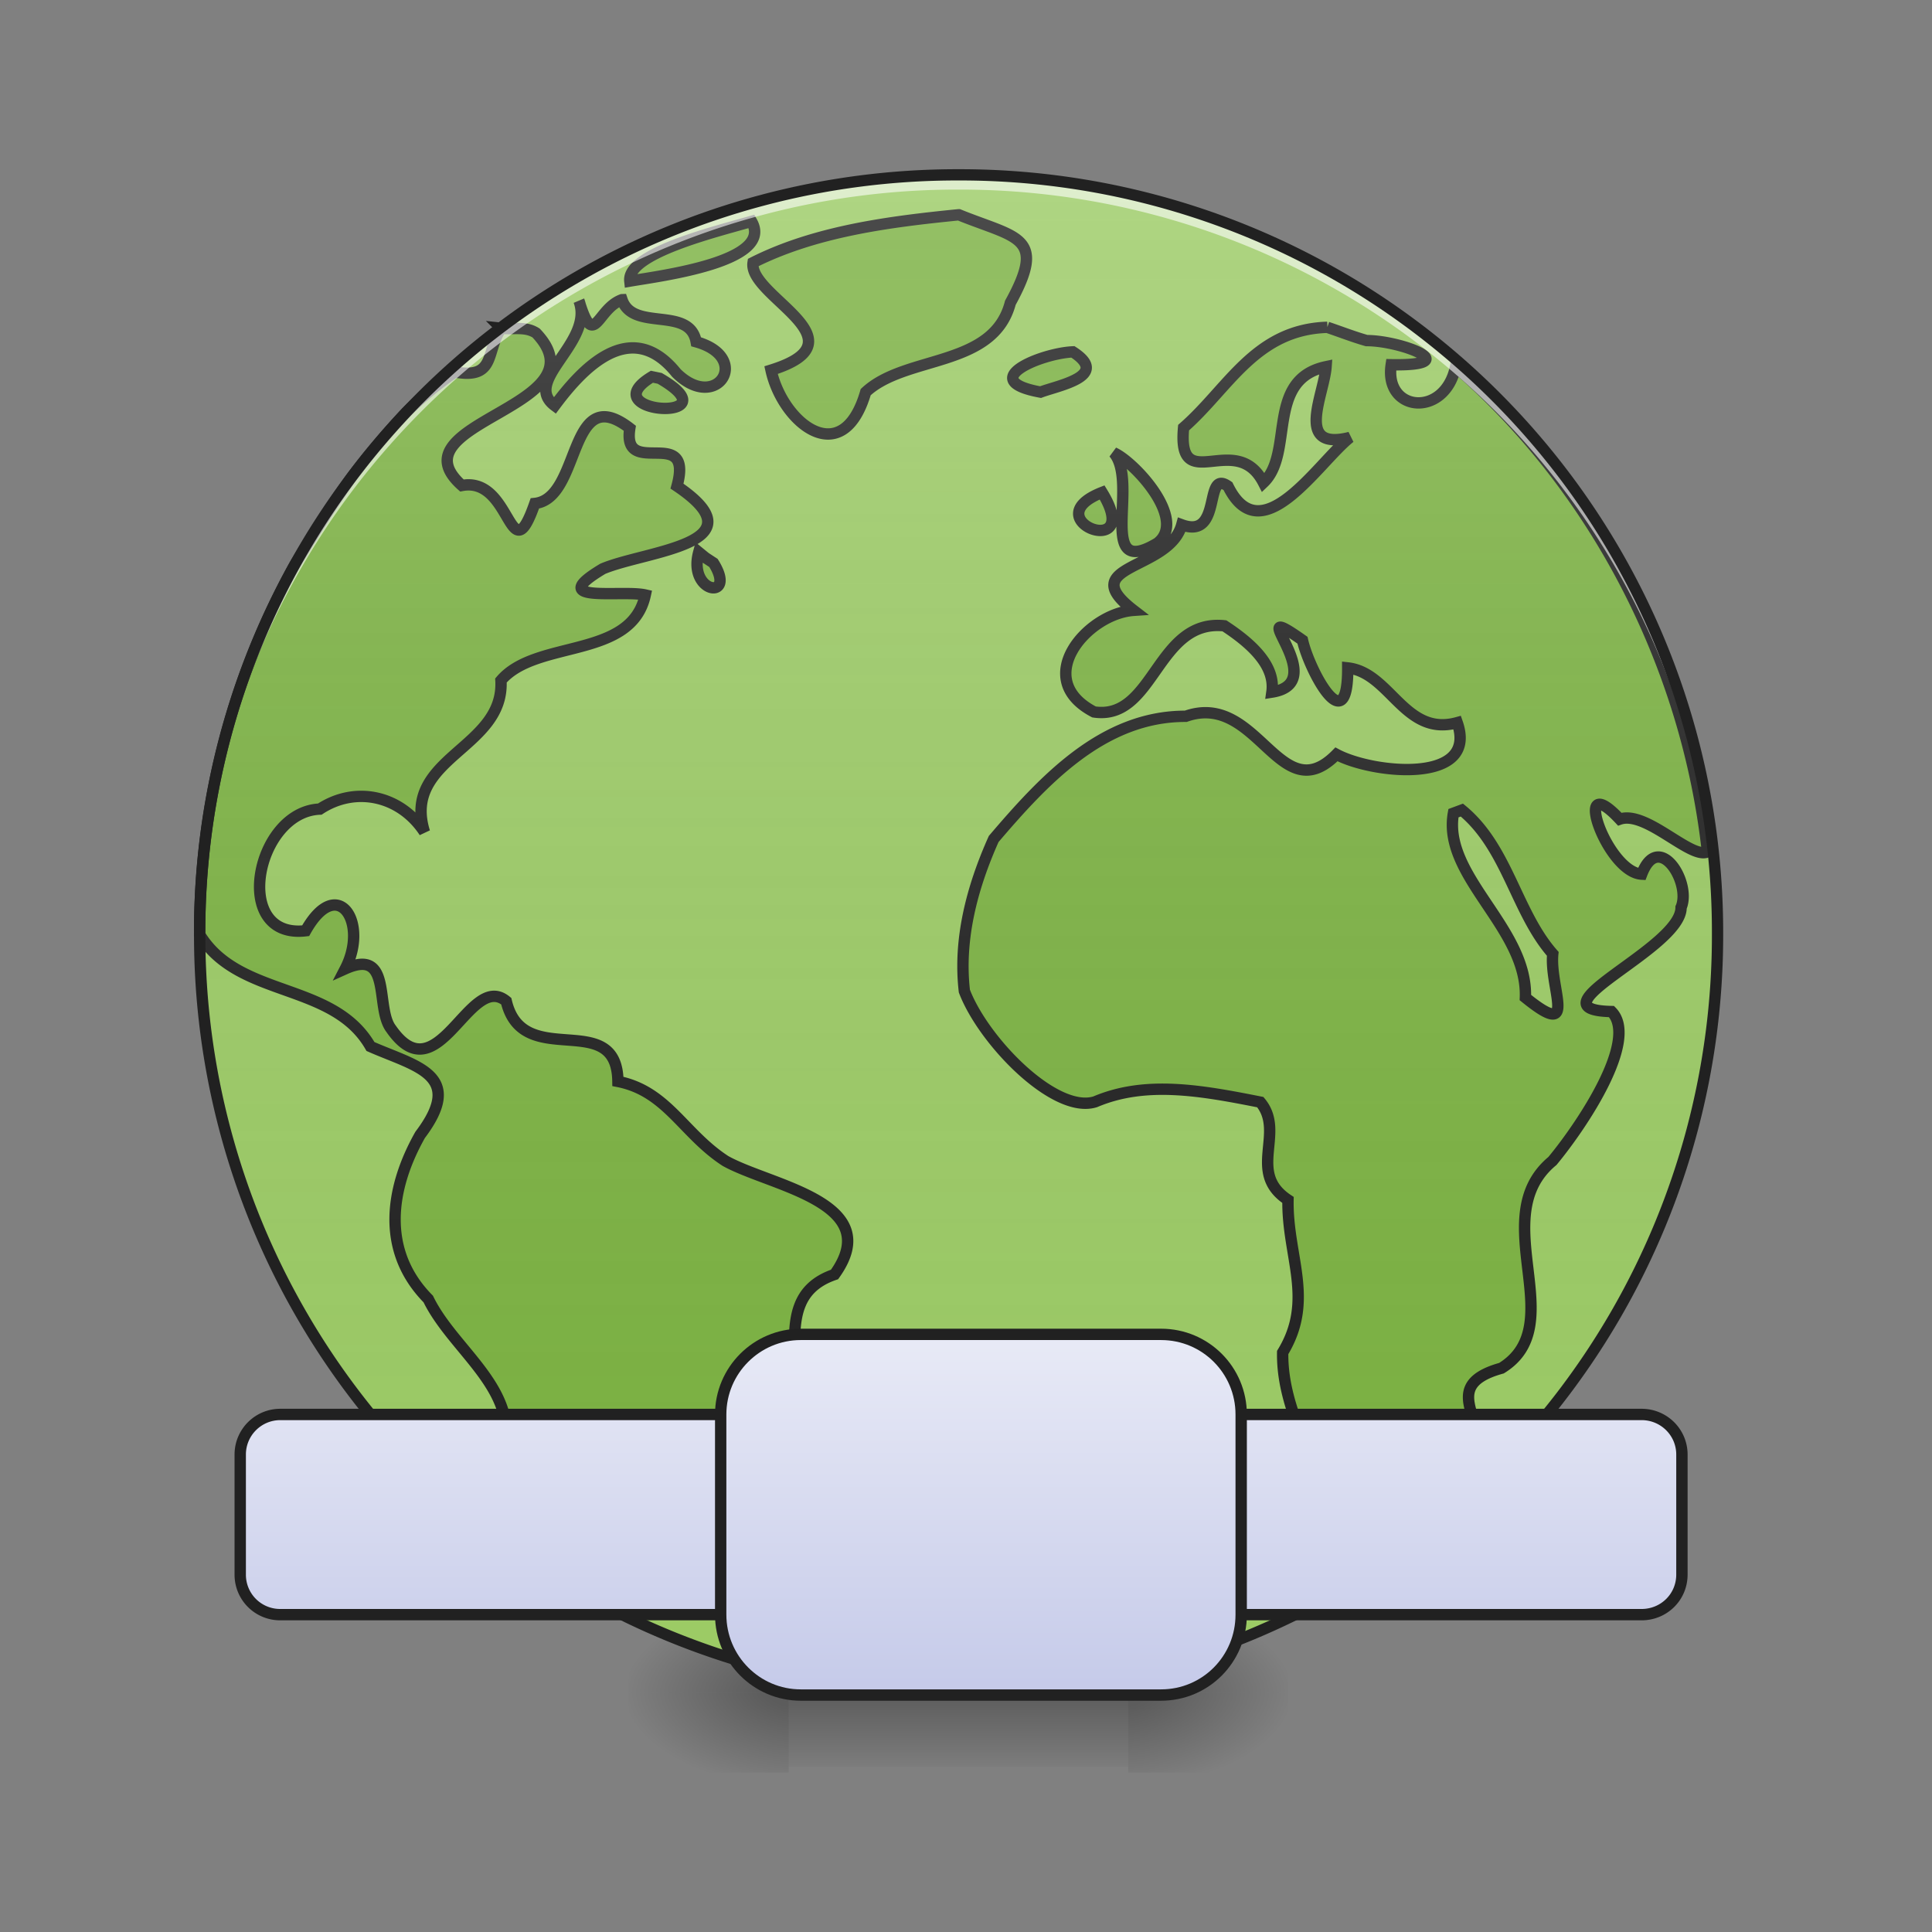 <svg xmlns="http://www.w3.org/2000/svg" width="24" height="24"><rect width="100%" height="100%" fill="#808080" stroke="none"/><defs><radialGradient id="a" gradientUnits="userSpaceOnUse" cx="450.909" cy="189.579" fx="450.909" fy="189.579" r="21.167" gradientTransform="matrix(0 -.059 -.105 0 33.764 47.696)"><stop offset="0" stop-opacity=".314"/><stop offset=".222" stop-opacity=".275"/><stop offset="1" stop-opacity="0"/></radialGradient><radialGradient id="b" gradientUnits="userSpaceOnUse" cx="450.909" cy="189.579" fx="450.909" fy="189.579" r="21.167" gradientTransform="matrix(0 .059 .105 0 -9.95 -5.646)"><stop offset="0" stop-opacity=".314"/><stop offset=".222" stop-opacity=".275"/><stop offset="1" stop-opacity="0"/></radialGradient><radialGradient id="c" gradientUnits="userSpaceOnUse" cx="450.909" cy="189.579" fx="450.909" fy="189.579" r="21.167" gradientTransform="matrix(0 -.059 .105 0 -9.95 47.696)"><stop offset="0" stop-opacity=".314"/><stop offset=".222" stop-opacity=".275"/><stop offset="1" stop-opacity="0"/></radialGradient><radialGradient id="d" gradientUnits="userSpaceOnUse" cx="450.909" cy="189.579" fx="450.909" fy="189.579" r="21.167" gradientTransform="matrix(0 .059 -.105 0 33.764 -5.646)"><stop offset="0" stop-opacity=".314"/><stop offset=".222" stop-opacity=".275"/><stop offset="1" stop-opacity="0"/></radialGradient><linearGradient id="e" gradientUnits="userSpaceOnUse" x1="255.323" y1="233.5" x2="255.323" y2="254.667" gradientTransform="matrix(.01 0 0 .047 8.977 10.08)"><stop offset="0" stop-opacity=".275"/><stop offset="1" stop-opacity="0"/></linearGradient><linearGradient id="f" gradientUnits="userSpaceOnUse" x1="254" y1="233.5" x2="254" y2="-168.667" gradientTransform="matrix(.047 0 0 .047 0 10.08)"><stop offset="0" stop-color="#585858" stop-opacity="0"/><stop offset="1" stop-color="#fafafa" stop-opacity=".196"/></linearGradient><linearGradient id="g" gradientUnits="userSpaceOnUse" x1="254" y1="233.5" x2="254" y2="138.25"><stop offset="0" stop-color="#c5cae9"/><stop offset="1" stop-color="#e8eaf6"/></linearGradient><linearGradient id="h" gradientUnits="userSpaceOnUse" x1="254" y1="233.5" x2="254" y2="138.25"><stop offset="0" stop-color="#c5cae9"/><stop offset="1" stop-color="#e8eaf6"/></linearGradient></defs><path d="M14.016 21.027H16v-.996h-1.984zm0 0" fill="url(#a)"/><path d="M9.797 21.027H7.812v.993h1.985zm0 0" fill="url(#b)"/><path d="M9.797 21.027H7.812v-.996h1.985zm0 0" fill="url(#c)"/><path d="M14.016 21.027H16v.993h-1.984zm0 0" fill="url(#d)"/><path d="M9.797 20.777h4.219v1.172h-4.22zm0 0" fill="url(#e)"/><path d="M11.906 2.172c5.207 0 9.43 4.219 9.43 9.426s-4.223 9.43-9.43 9.43c-5.203 0-9.426-4.223-9.426-9.43s4.223-9.426 9.426-9.426zm0 0" fill="#9ccc65"/><path d="M11.91 2.668c-.863.086-1.777.203-2.555.594-.066.418 1.415.965.223 1.336.145.66.89 1.257 1.176.273.5-.465 1.586-.3 1.797-1.11.457-.831.082-.8-.64-1.093zm-2.574.082c-.461.133-1.55.398-1.512.742.383-.066 1.801-.242 1.512-.742zm-1.61.973c-.304.109-.343.609-.519.062.125.496-.719.953-.316 1.254.32-.43.933-1.125 1.511-.406.5.496.946-.192.246-.387-.082-.45-.785-.121-.921-.523zm-.519.062c-.004-.015-.008-.031-.016-.05.008.019.012.035.016.05zm9.281.281c-.898.028-1.226.758-1.785 1.246-.082.872.649.02.992.684.387-.367.02-1.281.778-1.441-.024.347-.399 1.054.296.879-.398.316-1.101 1.449-1.515.605-.305-.215-.063.668-.574.48-.157.575-1.344.489-.598 1.063-.578.04-1.277.852-.492 1.262.75.113.777-1.16 1.62-1.07.376.246.634.515.59.824.774-.121-.421-1.211.38-.645.086.379.566 1.277.562.344.531.058.707.86 1.36.68.27.77-1.047.636-1.5.394-.704.715-.977-.789-1.872-.473-1.03-.003-1.765.797-2.386 1.524-.274.613-.438 1.254-.364 1.89.235.618 1.122 1.532 1.625 1.375.625-.265 1.305-.144 2.051.004.317.38-.172.875.344 1.215-.012.7.332 1.242-.066 1.895-.016.976.789 1.761.699 2.75.691-.29 1.402-.746 1.539-1.492.488-.297-.399-.82.48-1.063.88-.543-.215-1.871.633-2.574.375-.453 1.078-1.508.734-1.856-1.05-.023.868-.78.864-1.293.133-.308-.278-.964-.489-.414-.437-.023-.89-1.343-.273-.683.328-.114.883.504 1.09.406-.254-2.3-1.379-4.504-3.129-6.027-.133.64-.89.566-.8-.024.933.016.128-.3-.305-.3-.165-.047-.325-.11-.489-.165zm-10.261.012c-.196.281-.059.637-.575.543a4.381 4.381 0 0 0-.605.5c-.238.254-.465.52-.672.797-.258.355-.492.73-.715 1.102a9.38 9.38 0 0 0-1.18 4.578v.011c.485.797 1.657.582 2.122 1.391.566.25 1.183.348.617 1.098-.375.664-.489 1.441.101 2.039.325.668 1.203 1.156.914 2.004.23.453.399.746.407 1.242.12.094.261.203.402.3.133.079.262.153.394.227.34.14.665.121.844-.348 1.024-.168.235-1.605 1.106-1.828.968-.316-.012-1.562.98-1.902.645-.898-.797-1.098-1.355-1.41-.524-.34-.723-.867-1.336-.988-.012-.922-1.18-.118-1.387-.997-.457-.378-.848 1.18-1.43.344-.203-.261.02-1.011-.57-.746.297-.574-.094-1.18-.492-.473-.93.11-.621-1.48.176-1.511.441-.29 1-.172 1.3.285-.289-.93.997-1.031.95-1.883.441-.516 1.62-.258 1.793-1.062-.293-.067-1.262.113-.528-.325.532-.226 1.992-.304.922-1.027.211-.777-.687-.078-.586-.719-.773-.597-.597.871-1.18.934-.316.902-.28-.34-.906-.223-.886-.789 1.793-.976.922-1.894-.133-.086-.285-.043-.433-.059zm7.101.293c-.387.016-1.215.352-.402.5.23-.086.867-.2.402-.5zm-5.23.309c-.77.465 1.054.574.097.02zm5.738.945c.32.371-.23 1.586.543 1.121.379-.293-.293-1.012-.543-1.121zm-.145.492c-.867.34.532.867 0 0zM8.68 6.86c-.141.516.48.606.183.133l-.101-.066zm9.48 3.203c.567.465.672 1.266 1.129 1.786-.043.43.324 1.082-.34.543.031-.864-1.035-1.504-.894-2.29zm0 0" fill="#7cb342" stroke-width=".141" stroke-linecap="round" stroke="#212121"/><path d="M11.906 2.172c5.207 0 9.43 4.219 9.43 9.426s-4.223 9.43-9.43 9.43c-5.203 0-9.426-4.223-9.426-9.43s4.223-9.426 9.426-9.426zm0 0" fill="url(#f)"/><path d="M11.906 2.172a9.404 9.404 0 0 0-9.426 9.52 9.408 9.408 0 0 1 9.426-9.337 9.405 9.405 0 0 1 9.426 9.336c0-.03.004-.062.004-.093a9.408 9.408 0 0 0-9.43-9.426zm0 0" fill="#fff" fill-opacity=".588"/><path d="M11.906 2.102a9.48 9.48 0 0 0-9.496 9.496 9.48 9.48 0 0 0 9.496 9.5 9.48 9.48 0 0 0 9.5-9.5 9.48 9.48 0 0 0-9.5-9.496zm0 .14a9.335 9.335 0 0 1 9.36 9.356 9.336 9.336 0 0 1-9.36 9.359 9.335 9.335 0 0 1-9.355-9.36 9.334 9.334 0 0 1 9.355-9.355zm0 0" fill="#212121"/><path d="M74.076 159.38h359.8c5.915 0 10.665 4.75 10.665 10.583v31.747c0 5.916-4.75 10.583-10.666 10.583H74.076a10.544 10.544 0 0 1-10.582-10.583v-31.747c0-5.833 4.75-10.582 10.582-10.582zm0 0" transform="matrix(.047 0 0 .047 0 10.08)" fill="url(#g)" stroke-width="3" stroke-linecap="square" stroke-linejoin="bevel" stroke="#212121"/><path d="M211.646 138.216h95.241c11.75 0 21.165 9.5 21.165 21.165v52.912c0 11.748-9.416 21.248-21.165 21.248h-95.24c-11.666 0-21.165-9.5-21.165-21.248V159.38c0-11.666 9.499-21.165 21.164-21.165zm0 0" transform="matrix(.047 0 0 .047 0 10.08)" fill="url(#h)" stroke-width="3" stroke-linecap="square" stroke-linejoin="bevel" stroke="#212121"/></svg>